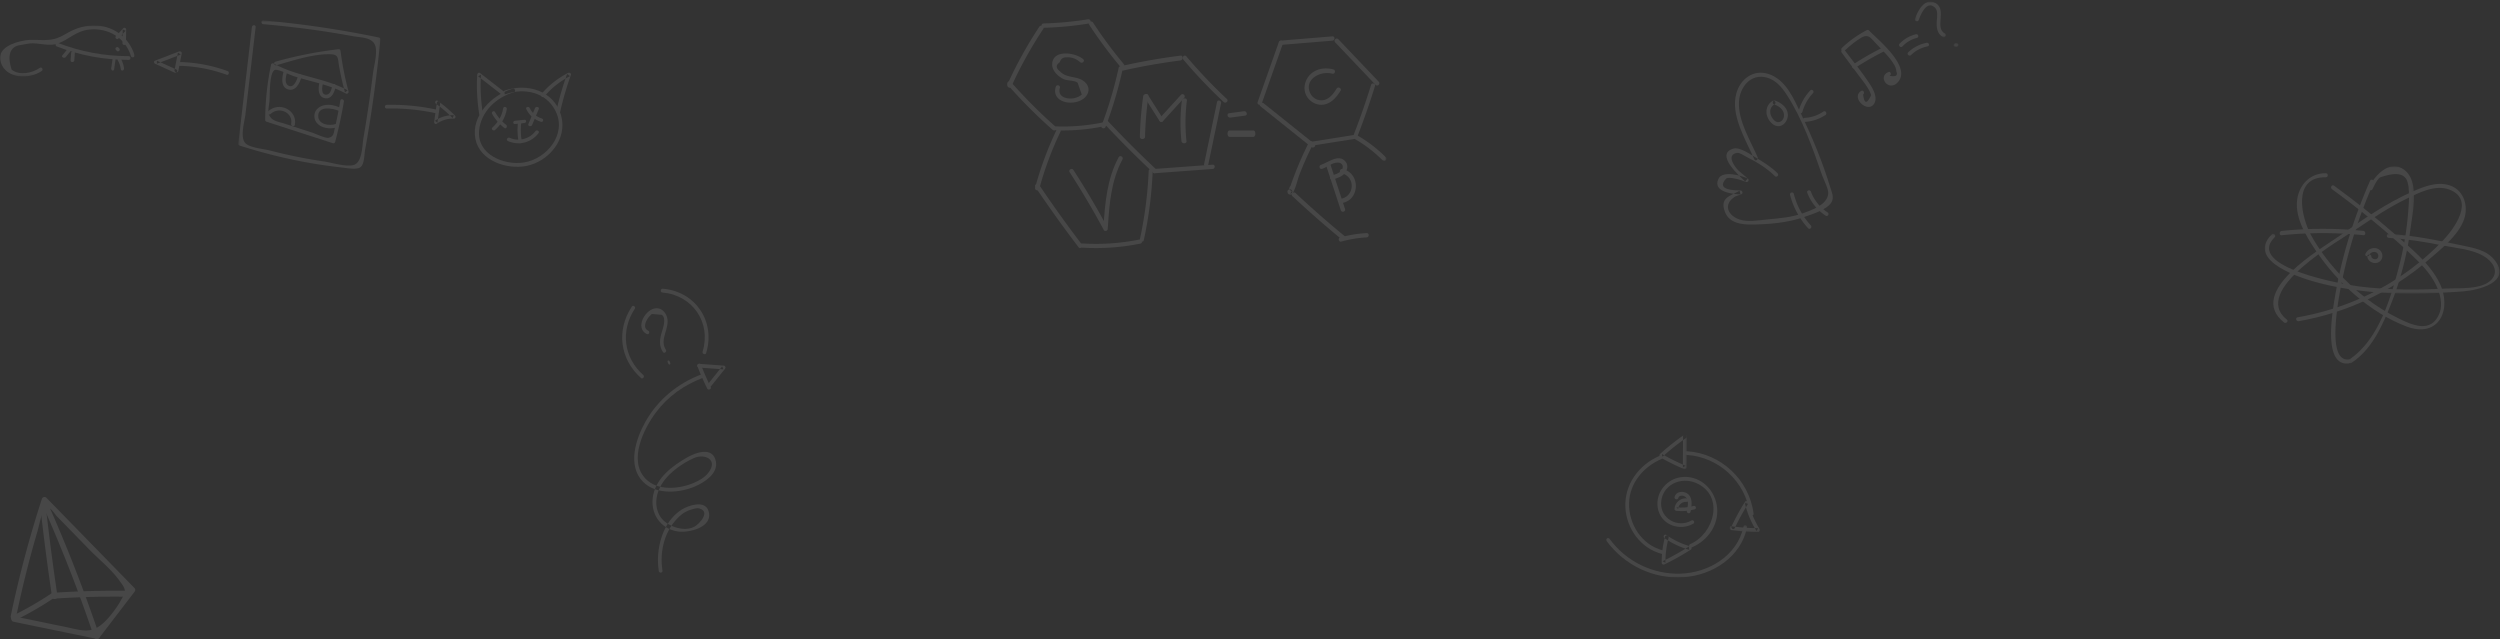 <svg xmlns="http://www.w3.org/2000/svg" xmlns:xlink="http://www.w3.org/1999/xlink" width="1169" height="299" viewBox="0 0 1169 299">
    <rect x="0" y="0" width="1169" height="299" fill="#333333" stroke="none"/>
    <defs>
        <path id="a" d="M0 .544h65.96V25H0z"/>
        <path id="c" d="M.806.21h12.938v16.176H.806z"/>
        <path id="e" d="M.817.169h14.148V14.76H.817z"/>
        <path id="g" d="M.014.898h16.928v22.08H.014z"/>
        <path id="i" d="M.972.063h15.356v12.229H.972z"/>
        <path id="k" d="M0 .908h62.95v23.839H0z"/>
        <path id="m" d="M.41.551h66.478V70H.411z"/>
        <path id="o" d="M.388.74H14.91v16.679H.388z"/>
        <path id="q" d="M.463.186h2.345v1.696H.463z"/>
        <path id="s" d="M.143.749h30.653v92.1H.143z"/>
        <path id="u" d="M0 .33h109.778v27.972H0z"/>
    </defs>
    <g fill="none" fill-rule="evenodd" opacity=".1">
        <g fill="#FFF">
            <path d="M309.78 266.807c-1.485-9.154 1.09-19.203 8.124-25.55 1.55-1.397 3.1-2.307 5.086-2.914 1.094-.335 2.718-.908 3.871-.628 5.61 1.37.275 7.207-2.124 8.536-4.955 2.745-13.115-.262-15.9-4.548-3.408-5.243-2.01-11.863 1.453-16.635 3.297-4.543 8.977-8.541 14.15-10.864 4.971-2.235 11.681.623 6.707 6.966-1.632 2.08-4.335 3.616-6.73 4.63-6.81 2.884-16.893 3.89-22.501-1.899-8.267-8.535-.96-23.393 4.887-31.164 5.576-7.41 13.117-12.748 21.734-16.008 1.046-.396.361-2.002-.682-1.608-11.012 4.166-20.27 11.8-26.081 22.141-4.464 7.95-8.573 20.5-1.046 28.062 6.137 6.162 17.07 5.255 24.37 2.083 4.332-1.88 10.67-5.927 9.675-11.502-1.312-7.348-9.467-4.332-13.657-1.907-6.735 3.899-14.05 9.347-15.68 17.494-1.676 8.365 3.185 15.761 11.556 17.039 4.989.76 17.091-1.975 14.201-9.898-1.775-4.864-9.356-2.279-12.459-.332-9.092 5.705-12.29 18.776-10.674 28.732.18 1.11 1.9.884 1.72-.226M295.428 143.377c-7.344 11.192-5.545 24.619 4.303 33.377.827.736 1.884-.656 1.06-1.389-9.125-8.114-10.747-20.643-3.968-30.975.612-.932-.777-1.956-1.395-1.013M309.715 136.776c14.094 1.204 22.973 14.021 18.822 27.619-.334 1.096 1.326 1.772 1.663.668 4.47-14.642-4.89-28.752-20.254-30.063-1.15-.098-1.383 1.677-.231 1.776M303.094 154.602c-2.779-1.35-.99-4.682.254-6.33l1.434-1.455 4.713.4c2.4 1.778.243 6.949-.315 9.033-.8 3-.924 5.69.802 8.353.603.93 1.953-.146 1.352-1.074-3.197-4.928 2.164-10.153.533-15.333-.67-2.131-2.376-4.03-4.737-4.067-5.247-.086-10.542 9.225-4.682 12.074 1.002.487 1.642-1.117.646-1.6M312.26 169.51l.169.398c.407.961 1.329.573.92-.39l-.169-.398c-.408-.962-1.329-.572-.92.39"/>
            <path d="M326.143 171.294a114.63 114.63 0 0 0 4.534 10.353c.504 1.01 2.151.319 1.645-.698a114.63 114.63 0 0 1-4.534-10.353c-.405-1.062-2.048-.361-1.645.698"/>
            <path d="M326.77 171.857c3.834.284 7.667.567 11.5.848l-.59-1.389-6.615 8.24c-.703.874.697 1.923 1.4 1.045l6.615-8.24c.398-.494.056-1.34-.59-1.389-3.833-.281-7.666-.565-11.5-.848-1.116-.082-1.342 1.651-.22 1.733"/>
        </g>
        <g fill="#FFF">
            <path d="M7.449 288.8c2.837-13.562 6.141-27.015 10.064-40.314.303-1.026 2.42-10.4 3.333-10.837 2.7-1.293 4.248 2.234 5.868 3.895 5.033 5.157 10.063 10.316 15.094 15.474 4.423 4.533 9.97 8.976 13.723 14.064 3.63 4.924 3.654 4.933.632 10.264-1.739 3.069-4.635 6.85-7.098 9.273-6.284 6.184-10.577 4.159-18.734 2.478-7.74-1.595-15.479-3.188-23.218-4.785-1.594-.326-2.416 2.078-.807 2.411 12.898 2.655 25.796 5.312 38.694 7.97.602.124 1.1-.025 1.476-.517 5.52-7.21 11.04-14.422 16.56-21.635.331-.433.247-1.163-.124-1.544l-41.166-42.194c-.653-.672-1.857-.472-2.159.458a526.908 526.908 0 0 0-14.563 54.747c-.331 1.583 2.09 2.388 2.425.792"/>
            <path d="M19.73 235.744a698.634 698.634 0 0 1 24.252 62.088c.515 1.525 3.024 1.012 2.503-.532a706.229 706.229 0 0 0-24.481-62.729c-.665-1.485-2.938-.313-2.274 1.173M6.94 290.133a154.184 154.184 0 0 0 18.197-10.47c1.312-.88.196-3.049-1.137-2.157a154.474 154.474 0 0 1-18.197 10.469c-1.442.704-.309 2.863 1.137 2.158"/>
            <path d="M25.749 279.894a426.99 426.99 0 0 1 33.514-.872c1.644.02 1.756-2.744.105-2.764a433.25 433.25 0 0 0-34.198.916c-1.635.109-1.043 2.828.579 2.72"/>
            <path d="M26.86 278.572a1102.186 1102.186 0 0 1-5.473-42.007c-.184-1.657-2.698-1.11-2.514.534 1.554 14.04 3.38 28.038 5.472 42.008.248 1.651 2.762 1.11 2.515-.535"/>
        </g>
        <g transform="translate(751 245)">
            <mask id="b" fill="#fff">
                <use xlink:href="#a"/>
            </mask>
            <path fill="#FFF" d="M.163 7.859C8.56 19.376 22.365 25.981 36.572 24.881c13.36-1.033 26.462-9.436 29.367-23.251.23-1.09-1.426-1.556-1.657-.461-2.891 13.744-16.37 21.71-29.612 22.075-12.933.358-25.364-5.757-33.022-16.263-.65-.889-2.142-.023-1.485.878" mask="url(#b)"/>
        </g>
        <path fill="#FFF" d="M819.991 240.17c-2.114-15.834-15.223-28.164-31.152-29.168-1.121-.071-1.116 1.676 0 1.747 14.888.938 27.426 12.569 29.409 27.421.146 1.099 1.892 1.114 1.743 0M776.185 213.08c-9.937 4.208-16.745 13.566-16.149 24.319.54 9.744 7.063 18.948 16.877 21.567 1.09.29 1.556-1.355.467-1.645-9.822-2.622-15.794-12.269-15.629-21.921.163-9.437 6.724-17.206 15.32-20.848 1.032-.436.14-1.907-.886-1.473"/>
        <path fill="#FFF" d="M791.157 255.923c7.773-3.3 13.11-11.234 11.581-19.836-1.424-8.032-8.522-14.14-16.866-12.935-7.284 1.052-12.485 8.368-10.413 15.6 2.008 7.003 10.277 9.584 16.328 6.125.958-.547.093-2.03-.868-1.48-6.454 3.69-14.679-.934-14.171-8.531.547-8.183 9.205-12.076 16.263-9.052 13.624 5.837 8.602 23.82-2.722 28.629-1.015.43-.139 1.908.868 1.48"/>
        <path fill="#FFF" d="M784.755 232.862c.369-1.507 2.528-1.254 3.45-.436 1.698 1.506.965 4.569.557 6.454-.244 1.124 1.482 1.605 1.725.476.623-2.878 1.26-7.097-1.863-8.801-1.982-1.085-4.99-.633-5.594 1.829-.275 1.12 1.45 1.598 1.725.478"/>
        <path fill="#FFF" d="M788.709 233.016c-3.066-.233-5.657 2.121-5.709 5.024-.01.481.403.771.86.821 2.895.321 5.738.083 8.535-.694 1.061-.294.61-1.88-.457-1.584-2.66.738-5.33.94-8.077.635.286.275.572.548.86.822.037-2.057 1.875-3.541 3.988-3.381 1.104.084 1.098-1.56 0-1.643"/>
        <g transform="translate(775 203)">
            <mask id="d" fill="#fff">
                <use xlink:href="#c"/>
            </mask>
            <path fill="#FFF" d="M12.435.367A114.938 114.938 0 0 0 1.06 9.433c-.417.378-.294 1.09.177 1.358a104.19 104.19 0 0 0 11.107 5.505c.59.25 1.312-.032 1.316-.748l.084-14.483c.006-1.114-1.744-1.116-1.75 0l-.084 14.483 1.316-.747A104.422 104.422 0 0 1 2.12 9.297c.06.453.12.907.178 1.36a111.234 111.234 0 0 1 11.02-8.796c.914-.636.04-2.139-.883-1.494" mask="url(#d)"/>
        </g>
        <g transform="translate(808 234)">
            <mask id="f" fill="#fff">
                <use xlink:href="#e"/>
            </mask>
            <path fill="#FFF" d="M3.157 12.961c1.88-3.96 3.978-7.782 6.301-11.48l-1.557-.21a43.094 43.094 0 0 0 5.468 13.05l.736-1.332a97.304 97.304 0 0 1-12.478-.9c-1.084-.148-1.075 1.624 0 1.772 4.144.568 8.298.867 12.478.9.622.002 1.094-.767.735-1.334A41.598 41.598 0 0 1 9.544.799C9.36.025 8.371-.026 7.987.588a111.17 111.17 0 0 0-6.302 11.48c-.484 1.018.986 1.916 1.472.893" mask="url(#f)"/>
        </g>
        <path fill="#FFF" d="M778.55 251.01a47.252 47.252 0 0 0-1.55 12.16c.003.672.73 1.013 1.312.73a119.67 119.67 0 0 0 12.275-6.878c.62-.398.534-1.333-.208-1.546a37.412 37.412 0 0 1-11.186-5.32c-.912-.635-1.783.831-.878 1.46a38.823 38.823 0 0 0 11.6 5.49l-.208-1.546a119.68 119.68 0 0 1-12.275 6.88l1.311.73a45.521 45.521 0 0 1 1.489-11.71c.275-1.056-1.405-1.505-1.681-.45"/>
        <g>
            <path fill="#FFF" d="M486.003 12.48a193.356 193.356 0 0 0-14.9 26.921c-.553 1.216 1.264 2.282 1.82 1.056a193.366 193.366 0 0 1 14.902-26.921c.745-1.13-1.08-2.178-1.822-1.056"/>
            <path fill="#FFF" d="M471.26 39.73a238.703 238.703 0 0 0 20.968 21c.973.861 2.425-.54 1.448-1.403a238.703 238.703 0 0 1-20.968-21c-.857-.971-2.3.438-1.448 1.404M487.955 13a159.63 159.63 0 0 0 21.33-2.023c1.253-.204.721-2.164-.526-1.962a155.825 155.825 0 0 1-20.804 1.949c-1.271.034-1.276 2.07 0 2.036"/>
            <g transform="translate(509 9)">
                <mask id="h" fill="#fff">
                    <use xlink:href="#g"/>
                </mask>
                <path fill="#FFF" d="M.18 2.39a212.765 212.765 0 0 0 15.04 20.245c.845 1.01 2.31-.429 1.471-1.43A207.658 207.658 0 0 1 1.978 1.368C1.261.274-.54 1.287.181 2.391" mask="url(#h)"/>
            </g>
            <path fill="#FFF" d="M516.966 59.308a190.537 190.537 0 0 0 8.005-27.016c.283-1.297-1.608-1.85-1.892-.55a190.601 190.601 0 0 1-8.005 27.016c-.468 1.238 1.427 1.775 1.892.55"/>
            <path fill="#FFF" d="M525.272 32.974a286.827 286.827 0 0 1 26.76-4.705c1.283-.162 1.298-2.425 0-2.26a293.016 293.016 0 0 0-27.3 4.785c-1.282.288-.739 2.468.54 2.18"/>
            <path fill="#FFF" d="M553.252 27.768a238.822 238.822 0 0 0 18.953 19.942c.966.906 2.447-.518 1.48-1.425a238.819 238.819 0 0 1-18.953-19.943c-.852-1.005-2.323.429-1.48 1.426M569.078 47.722l-6.053 29.02c-.264 1.263 1.633 1.802 1.897.536l6.053-29.02c.264-1.263-1.633-1.802-1.897-.536M493.993 60.95a94.108 94.108 0 0 0 23.273-2.135c1.286-.283.741-2.067-.548-1.785a91.874 91.874 0 0 1-22.725 2.07c-1.325-.042-1.323 1.808 0 1.85"/>
            <path fill="#FFF" d="M516.284 57.768a511.027 511.027 0 0 0 22.912 22.94c.973.914 2.46-.53 1.487-1.445a509.324 509.324 0 0 1-22.913-22.94c-.913-.974-2.395.475-1.486 1.445"/>
            <path fill="#FFF" d="M540.013 80.996l26.974-1.985c1.345-.1 1.356-2.107 0-2.007l-26.974 1.985c-1.345.1-1.356 2.107 0 2.007M575.344 54.989l6.88-.93c1.36-.183.781-2.23-.569-2.048l-6.88.93c-1.358.183-.78 2.228.57 2.048M574.957 64h11.087c1.273 0 1.276-3 0-3h-11.087c-1.275 0-1.277 3 0 3M494.155 60.531a157.72 157.72 0 0 0-10.112 27.172c-.354 1.3 1.577 1.856 1.93.557a154.801 154.801 0 0 1 9.91-26.67c.578-1.201-1.148-2.266-1.728-1.059"/>
            <path fill="#FFF" d="M484.179 87.504a598.427 598.427 0 0 0 20.174 28.137c.796 1.046 2.203-.427 1.415-1.463a590.5 590.5 0 0 1-19.86-27.718c-.732-1.084-2.467-.052-1.729 1.044"/>
            <path fill="#FFF" d="M505.977 115.796c9.212.573 18.26-.063 27.294-1.883 1.277-.257.736-2.146-.542-1.889-8.862 1.785-17.724 2.373-26.752 1.812-1.305-.081-1.3 1.878 0 1.96"/>
            <path fill="#FFF" d="M537.114 79.983a184.705 184.705 0 0 1-4.085 31.746c-.278 1.276 1.54 1.82 1.818.543A187.843 187.843 0 0 0 539 79.982c.054-1.311-1.83-1.308-1.885 0M598.964 20.996l24.072-1.98c1.28-.106 1.29-2.118 0-2.012l-24.072 1.98c-1.28.105-1.29 2.117 0 2.012"/>
            <path fill="#FFF" d="M624.288 19.763c6.307 6.638 12.615 13.276 18.921 19.915.924.971 2.423-.473 1.503-1.441-6.306-6.639-12.614-13.277-18.921-19.915-.924-.97-2.423.472-1.503 1.44M597.976 19.702l-9.912 28.051c-.44 1.246 1.524 1.783 1.961.545l9.911-28.051c.44-1.246-1.523-1.783-1.96-.545"/>
            <path fill="#FFF" d="M589.352 49.68l23.818 19.073c1.03.822 2.516-.603 1.478-1.432L590.83 48.248c-1.03-.825-2.516.602-1.478 1.433"/>
            <path fill="#FFF" d="M614.274 67.984l19.992-3.168c1.285-.205.74-2.003-.539-1.8l-19.994 3.17c-1.284.203-.739 2.001.54 1.798"/>
            <path fill="#FFF" d="M612.063 66.517c-1.795 3.605-3.49 7.25-5.036 10.957a162.36 162.36 0 0 0-3.578 9.434c-.975 1.165-.767 1.969.624 2.414l-.737 1.236c.064-.013.128-.03.193-.044 1.32-.302.76-2.242-.563-1.938l-.193.043c-.553.128-.887.726-.737 1.237.032.113.066.224.098.338.098.33.384.618.739.702l.316.074c.45.106.958-.07 1.193-.462 1.636-2.746 2.255-6.392 3.423-9.378 1.81-4.621 3.862-9.144 6.083-13.598.578-1.163-1.242-2.184-1.825-1.015"/>
            <path fill="#FFF" d="M604.314 91.705a478.58 478.58 0 0 0 22.841 20.036c1.023.842 2.53-.565 1.5-1.412a477.721 477.721 0 0 1-22.841-20.038c-.97-.905-2.47.507-1.5 1.414"/>
            <path fill="#FFF" d="M627.225 112.959a54.092 54.092 0 0 1 11.82-1.956c1.27-.065 1.277-2.069 0-2.001-4.192.222-8.3.89-12.346 2.025-1.226.345-.705 2.278.526 1.932"/>
            <g transform="translate(632 63)">
                <mask id="j" fill="#fff">
                    <use xlink:href="#i"/>
                </mask>
                <path fill="#FFF" d="M1.478 1.97a62.76 62.76 0 0 1 13.048 10.012c.947.947 2.448-.491 1.502-1.437A64.94 64.94 0 0 0 2.551.217C1.378-.463.309 1.294 1.478 1.97" mask="url(#j)"/>
            </g>
            <path fill="#FFF" d="M634.907 63.333a345.563 345.563 0 0 0 8.041-23.102c.382-1.232-1.453-1.761-1.832-.534a344.663 344.663 0 0 1-8.042 23.1c-.463 1.197 1.374 1.718 1.833.536M623.492 32.468c-3.697-.99-7.84-.481-10.676 2.23-2.527 2.415-3.605 6.323-2.182 9.552 1.308 2.966 4.566 5.03 7.896 4.72 3.832-.36 6.435-3.529 8.308-6.501.712-1.13-1.107-2.161-1.817-1.037-1.19 1.888-2.611 3.9-4.713 4.913-2.973 1.434-6.421-.002-7.708-2.905-2.848-6.442 4.907-10.444 10.331-8.99 1.309.35 1.868-1.63.561-1.982M620.055 77.238L626.96 98.3c.405 1.232 2.39.704 1.984-.537l-6.906-21.06c-.404-1.233-2.392-.707-1.984.536"/>
            <path fill="#FFF" d="M618.25 78.942c2.393-.78 4.627-2.904 7.224-2.925 2.383-.019 3.097 2.039 1.742 3.743-1.071 1.345-2.963 1.84-4.587 2.32-1.254.372-.718 2.245.547 1.87 2.094-.62 4.407-1.334 5.76-3.089 1.152-1.494 1.539-3.673.296-5.23-3.143-3.944-8.236.369-11.528 1.44-1.239.406-.707 2.279.546 1.87"/>
            <path fill="#FFF" d="M627.228 81.001c6.776 1.518 6.261 11.051-.515 12.012-1.25.177-.717 2.153.525 1.976 8.764-1.244 9.086-14.044.515-15.962-1.237-.277-1.765 1.696-.525 1.974M535.426 63.987a161.43 161.43 0 0 1 1.563-18.989c.19-1.337-2.237-1.325-2.425 0A161.43 161.43 0 0 0 533 63.988c-.03 1.35 2.395 1.35 2.426 0"/>
            <path fill="#FFF" d="M535.167 45.497l7.008 11.04c.69 1.086 2.354.063 1.658-1.034-2.335-3.68-4.672-7.36-7.01-11.04-.689-1.086-2.352-.063-1.656 1.034"/>
            <path fill="#FFF" d="M543.764 56.672c3.32-3.64 6.64-7.276 9.962-10.913.89-.976-.595-2.411-1.49-1.43l-9.962 10.912c-.89.976.595 2.411 1.49 1.43"/>
            <path fill="#FFF" d="M552.647 46.97a83.2 83.2 0 0 0-.191 19.055c.137 1.294 2.482 1.307 2.345 0a83.199 83.199 0 0 1 .191-19.054c.161-1.3-2.184-1.289-2.345 0M506.507 27.677c-3.584-3.147-14.5-4.823-14.507 2.548-.003 2.923 2.792 5.516 5.199 6.7 1.893.933 5.085.538 6.689 1.745.65 1.844 1.298 3.69 1.947 5.535a7.762 7.762 0 0 1-3.5 1.675c-2.957.669-8.042-.337-6.732-4.767.363-1.234-1.564-1.763-1.929-.53-2.496 8.453 11.255 9.71 14.696 3.622 1.645-2.91-.146-5.75-2.907-7.05-3.322-1.564-7.08-.844-9.83-3.801-1.964-1.48-1.999-2.896-.105-4.248.532-1.629 1.621-2.387 3.268-2.277 2.39-.19 4.527.704 6.297 2.26.963.844 2.381-.563 1.414-1.412M500.173 80.53a387.723 387.723 0 0 1 15.934 26.956c.634 1.176 2.392.124 1.757-1.055a388.387 388.387 0 0 0-15.936-26.955c-.72-1.115-2.483-.068-1.755 1.055"/>
            <path fill="#FFF" d="M518.062 106.027c.666-10.89 1.552-21.681 6.81-31.502.616-1.149-1.162-2.172-1.778-1.02-5.421 10.125-6.405 21.293-7.092 32.522-.079 1.3 1.98 1.295 2.06 0"/>
        </g>
        <g>
            <path fill="#FFF" d="M129.256 30.512c7.56-2.136 16.378-5.1 24.284-5.164 5.03-.041 4.259 1.402 5.072 5.98.712 4.001 1.643 7.95 2.693 11.874l1.268-.976c-10.912-5.909-23.746-6.401-34.558-12.52-.46-.26-1.151-.042-1.269.517A128.372 128.372 0 0 0 124 56.073c-.003.394.272.716.634.834l31.023 10.058c.441.142.947-.167 1.063-.604a213.685 213.685 0 0 0 4.086-18.874c.185-1.09-1.478-1.556-1.665-.46-.74 4.368-1.583 8.71-2.604 13.021-.532 2.244-.451 3.908-3.006 4.41-1.33.262-6.441-2.088-7.755-2.513-4.31-1.397-8.619-2.794-12.926-4.192-2.705-.875-5.978-1.137-7.11-4.262-.609-1.677.166-4.731.29-6.447.201-2.78-.165-12.896 2.424-14.307 1.258-.686 7.013 2.276 8.775 2.841 8.265 2.655 16.746 3.957 24.472 8.142.656.355 1.467-.233 1.268-.977a143.404 143.404 0 0 1-3.728-18.874c-.054-.419-.354-.923-.864-.864a188.024 188.024 0 0 0-29.58 5.84c-1.067.302-.613 1.97.46 1.667"/>
            <path fill="#FFF" d="M132.583 33.61c-.747 2.64-1.305 6.89 1.815 8.105 3.676 1.428 5.883-2.817 6.576-5.887.245-1.088-1.341-1.553-1.587-.463-.437 1.935-2.115 6.373-4.775 4.52-1.683-1.171-.906-4.172-.443-5.814.304-1.073-1.285-1.533-1.586-.461M149.378 38.604c-.646 2.58-.837 6.716 2.572 7.334 3.23.584 4.558-3.09 5.032-5.606.203-1.07-1.404-1.528-1.607-.453-.299 1.578-.741 4.208-2.727 4.384-2.67.237-2.038-3.704-1.661-5.206.265-1.061-1.342-1.513-1.609-.453M159.54 50.518c-2.56-1.106-5.416-1.994-8.263-1.235-2.269.607-3.999 2.208-4.239 4.327-.6 5.302 5.966 7.554 10.781 5.808 1.06-.384.595-1.93-.48-1.539-3.475 1.26-8.656.286-8.531-3.805.141-4.719 6.79-3.487 9.82-2.178 1.04.45 1.955-.926.911-1.378M126.518 53.289c4.002-3.713 10.666-.59 9.63 4.67-.205 1.045 1.504 1.492 1.711.442 1.345-6.834-7.26-11.232-12.596-6.285-.812.754.443 1.926 1.255 1.173M239.792 41.48c-9.46 2.664-19.674 12.538-17.495 23.48 2.058 10.337 14.876 14.45 23.933 12.617 10.434-2.113 19.287-12.62 16.117-23.685-3.324-11.605-16.002-15.143-26.369-11.547-1.04.362-.593 2.044.459 1.677 8.705-3.02 18.878-1.042 23.338 7.897 5.462 10.947-4.263 22.43-14.86 24.071-9.198 1.426-21.982-3.719-20.882-14.977.865-8.837 8.093-15.567 16.217-17.855 1.065-.3.612-1.98-.458-1.677"/>
            <path fill="#FFF" d="M254.52 45.104c3.348-3.917 7.314-7.07 12.012-9.516l-1.356-.97a147.272 147.272 0 0 0-5.043 17.308c-.245 1.078 1.533 1.54 1.778.456a147.073 147.073 0 0 1 5.044-17.308c.263-.735-.684-1.32-1.354-.97-4.832 2.518-8.934 5.749-12.384 9.785-.732.856.565 2.08 1.304 1.215M235.634 42.832l-11.18-8.683c-.565-.438-1.273.171-1.306.764-.369 6.198-.044 12.321.935 18.448.18 1.12 1.854.644 1.676-.47a82.507 82.507 0 0 1-.873-17.978l-1.309.763 11.18 8.681c.888.69 1.756-.844.877-1.525M230.126 53.278c1.5 2.611 3.425 4.808 5.73 6.568.833.637 1.62-.863.794-1.495-2.079-1.588-3.814-3.594-5.167-5.947-.54-.939-1.9-.07-1.357.874"/>
            <path fill="#FFF" d="M235.307 50.6c-.607 3.514-2.301 6.565-5.036 8.997-.822.73.412 1.902 1.23 1.173 2.93-2.605 4.833-5.957 5.486-9.73.18-1.043-1.499-1.493-1.68-.44M246.067 50.944c1.277 2.867 3.7 5.007 6.889 6.01 1.045.328 1.493-1.197.455-1.524-2.566-.806-4.659-2.586-5.692-4.906-.413-.927-2.07-.522-1.652.42"/>
            <path fill="#FFF" d="M250.174 50.554l-3.112 7.457c-.413.987 1.355 1.414 1.764.435l3.112-7.457c.412-.987-1.356-1.414-1.764-.435M240.77 57.995l4.46-.462c1.02-.105 1.032-1.634 0-1.528l-4.46.462c-1.021.105-1.032 1.634 0 1.528"/>
            <path fill="#FFF" d="M242.145 57.812a31.335 31.335 0 0 0 .357 8.576c.19 1.072 1.672.618 1.481-.453-.48-2.7-.566-5.39-.302-8.123.105-1.087-1.432-1.079-1.536 0"/>
            <path fill="#FFF" d="M237.452 65.929c5.128 2.31 11.014.795 14.38-3.687.67-.892-.84-1.755-1.503-.873-2.758 3.673-7.803 4.957-12 3.067-1.011-.455-1.896 1.033-.877 1.493"/>
            <g transform="translate(0 11)">
                <mask id="l" fill="#fff">
                    <use xlink:href="#k"/>
                </mask>
                <path fill="#FFF" d="M62.908 14.76C60.47 6.823 53.578 1.35 45.068.935c-4.595-.225-9.157 1.003-13.134 3.255-4.015 2.277-6.013 3.472-11.19 3.549-3.137.045-5.999-.36-9.162.16-4.915.81-13.306 3.53-11.27 10.126 2.471 8.005 13.407 8.133 19.19 4.18.913-.625.044-2.11-.879-1.478-3.559 2.432-9.415 3.818-13.223.808-2.11-6.94-.712-10.769 4.192-11.49l4.24-.729c4.291-.415 9.207 1.574 13.321.017 5.283-1.999 8.577-5.94 14.743-6.529C50.75 1.96 58.624 6.732 61.23 15.217c.323 1.053 2.004.603 1.678-.456" mask="url(#l)"/>
            </g>
            <path fill="#FFF" d="M26.574 21.742C37.45 25.936 48.58 28 60.182 28c1.09 0 1.091-1.746 0-1.746-11.444-.001-22.45-2.067-33.158-6.195-1.022-.394-1.464 1.294-.45 1.683"/>
            <path fill="#FFF" d="M31.227 23.346l-2.073 2.552c-.658.811.963 1.563 1.619.756.69-.85 1.382-1.7 2.072-2.552.66-.811-.963-1.563-1.618-.756M33.256 24.774l-.254 3.452c-.075 1.034 1.667 1.03 1.742 0l.254-3.452c.076-1.034-1.667-1.03-1.742 0M52.632 27.647l-.618 4.23c-.164 1.127 1.188 1.61 1.354.476l.618-4.23c.164-1.127-1.19-1.61-1.354-.476M55.132 28.326c.706 1.236 1.146 2.556 1.353 4.02.163 1.146 1.665.66 1.503-.481a12.513 12.513 0 0 0-1.512-4.452c-.55-.967-1.9-.06-1.344.913M54.195 23.303l.396.44c.675.75 1.882-.303 1.214-1.045l-.396-.44c-.675-.75-1.882.302-1.214 1.045M55.357 18.014c1.136-1.216 2.272-2.432 3.408-3.651l-1.37-.565c-.038 2.142-.077 4.286-.114 6.43-.02 1.03 1.585 1.03 1.605 0 .037-2.144.075-4.288.114-6.43.011-.68-.895-1.076-1.37-.567l-3.408 3.65c-.704.754.429 1.89 1.135 1.133"/>
            <g transform="translate(111 9)">
                <mask id="n" fill="#fff">
                    <use xlink:href="#m"/>
                </mask>
                <path fill="#FFF" d="M6.794 3.636c-2.126 18.2-4.252 36.398-6.38 54.596-.044.387.305.737.641.845 10.692 3.397 21.558 6.154 32.61 8.089a241.865 241.865 0 0 0 15.593 2.21c2.32.252 6.071 1.347 8.217-.144 1.948-1.356 1.873-6.093 2.197-7.878a637.903 637.903 0 0 0 2.94-17.624c1.735-11.405 3.137-22.852 4.274-34.331.034-.357-.295-.771-.641-.843a466.472 466.472 0 0 0-54.122-8c-1.118-.1-1.113 1.651 0 1.75 9.88.873 19.727 2.015 29.53 3.527a447.47 447.47 0 0 1 12.095 2.04c4.46.815 10.296.438 10.981 5.63.497 3.762-.923 8.497-1.392 12.291a624.391 624.391 0 0 1-4.39 29.68c-.589 3.414-.467 11.46-4.542 12.658-3.61 1.06-10.313-1.11-13.892-1.63a230.846 230.846 0 0 1-12.736-2.227 240.787 240.787 0 0 1-12.6-2.91c-2.97-.77-8.844-1.194-11.192-3.193-3.01-2.56-.617-10.287-.23-13.588l1.594-13.649 3.19-27.299c.13-1.117-1.616-1.107-1.745 0" mask="url(#n)"/>
            </g>
            <path fill="#FFF" d="M83.382 33.217l1.6-8.209c.144-.741-.596-1.211-1.351-.921-3.727 1.43-7.453 2.858-11.18 4.289-.631.242-.57 1.148 0 1.408l9.06 4.118c1.051.48 1.983-.93.928-1.408l-9.06-4.118v1.408l11.18-4.288-1.352-.921-1.6 8.208c-.199 1.028 1.573 1.469 1.775.434"/>
            <path fill="#FFF" d="M83.823 30.778c7.608.177 14.956 1.568 22.139 4.169 1.038.375 1.484-1.342.452-1.715A70.499 70.499 0 0 0 83.823 29c-1.097-.025-1.097 1.753 0 1.778M204.279 48.01c-.423 2.985-.848 5.97-1.27 8.952-.087.617.528 1.342 1.166.904 2.426-1.66 5.11-2.47 8.043-2.408.697.015 1.036-.88.562-1.365a61.306 61.306 0 0 0-8.12-6.947c-.835-.597-1.629.79-.802 1.382a58.895 58.895 0 0 1 7.799 6.697c.187-.456.375-.91.561-1.367-3.187-.067-6.206.822-8.844 2.627.389.3.776.603 1.166.904l1.27-8.953c.143-1.007-1.388-1.443-1.531-.425"/>
            <path fill="#FFF" d="M204.374 51.315a98.957 98.957 0 0 0-23.531-2.29c-1.122.025-1.126 1.746 0 1.722a96.957 96.957 0 0 1 23.066 2.23c1.096.24 1.562-1.42.465-1.662"/>
        </g>
        <g>
            <path fill="#FFF" d="M831.219 81.056c-2.972-3.046-6.855-5.394-10.488-7.536-2.245-1.323-7.255-4.894-10.216-4.028-8.999 2.635 3.418 13.274 5.57 15.396l1.106-1.44c-3.016-1.4-11.677-3.834-13.614.117-3.112 6.347 7.23 7.253 10.306 7.348l-.461-1.71c-4.512 2.51-9.395 3.246-6.813 9.955 1.985 5.16 7.738 5.9 12.586 5.839 7.976-.102 16.778-.824 24.31-3.49 3.596-1.274 11.144-3.507 12.99-7.112 1.165-2.272.04-4.448-.646-6.725-3.556-11.788-8.364-23.328-13.675-34.414-3.401-7.099-7.16-16.163-15.365-18.71-6.964-2.16-12.976 2.34-14.873 9.02-2.929 10.306 4.472 21.905 8.38 30.94.467 1.081 2.04.15 1.575-.926-3.398-7.857-9.087-16.908-8.758-25.74.262-7.01 5.447-13.726 13.19-11.525 3.937 1.12 6.738 4.343 8.887 7.6 7.477 11.324 12.371 25.255 16.795 38.004.774 2.226 3.12 6.437 2.873 8.749-.556 5.201-7.935 7.662-11.859 9.07-5.444 1.951-11.044 2.331-16.743 2.882-4.011.389-8.817 1.298-12.76.056-5.11-1.612-8.13-6.7-2.5-10.57.877-.604 2.334-.767 3.327-1.32.816-.453.417-1.683-.46-1.708-2.079-.065-11.992.01-6.75-5.547 1.153-1.223 7.557.768 9.137 1.5.893.413 1.894-.664 1.106-1.44-1.784-1.758-4.125-3.143-5.634-5.158-1.381-1.844-4.108-6.103.5-6.955 1.129-.208 3.2 1.263 4.267 1.798 4.645 2.336 9.764 5.331 13.42 9.078.823.844 2.113-.454 1.29-1.298"/>
            <path fill="#FFF" d="M828.88 47.192c-2.45 1.354-3.43 4.324-2.579 7.036.776 2.474 3.265 5.301 6.003 4.687 2.479-.555 4.062-3.466 3.623-5.986-.535-3.064-3.247-4.96-5.895-5.877-1.085-.375-1.55 1.405-.47 1.78 1.637.567 3.298 1.519 4.167 3.143.9 1.684.509 4.136-1.341 4.957-1.95.865-3.804-1.467-4.378-3.194-.648-1.95-.001-3.977 1.764-4.952 1.008-.558.114-2.15-.895-1.594M837.034 91.146c1.517 5.88 4.367 11.124 8.433 15.567.798.87 2.077-.438 1.283-1.305-3.866-4.224-6.527-9.168-7.968-14.752-.297-1.15-2.045-.663-1.748.49M845.06 90.073c1.676 4.478 4.617 8.167 8.632 10.78.962.626 1.855-.91.898-1.533-3.603-2.345-6.308-5.694-7.814-9.718-.397-1.061-2.117-.603-1.716.471M842.773 52.364a21.465 21.465 0 0 1 4.977-8.804c.79-.848-.477-2.131-1.27-1.28a23.485 23.485 0 0 0-5.44 9.603c-.322 1.12 1.411 1.598 1.733.48M843.879 56.998c3.493-.198 6.76-1.265 9.7-3.223.982-.654.068-2.28-.921-1.62-2.67 1.78-5.596 2.787-8.78 2.967-1.167.066-1.175 1.942 0 1.876M861.205 24.65c2.633 3.534 5.267 7.067 7.898 10.6 1.304 1.756 2.74 3.474 3.902 5.339a16.259 16.259 0 0 1 1.95 3.882c-1.968 4.285-3.222 4.173-3.76-.337.983-.625.084-2.245-.904-1.618-4.831 3.07 2.617 10.227 5.773 6.37 2.218-2.709-.007-6.894-1.514-9.242-3.643-5.679-8.064-10.927-12.08-16.318-.706-.95-1.965.384-1.265 1.324"/>
            <path fill="#FFF" d="M862.574 23.688c2.288-2.166 4.714-4.155 7.384-5.833 3.7-2.325 4.788-.113 7.423 2.67 1.814 1.916 3.706 3.785 5.424 5.788.928 1.08 1.853 2.216 2.573 3.448a7.68 7.68 0 0 1 1.38 3.723c.749 1.884-.328 2.54-3.23 1.965 1.076-.436.607-2.207-.486-1.763-5.294 2.145.114 9.49 4.402 4.75 6.57-7.269-9.547-20.025-13.478-24.175-.288-.304-.753-.33-1.107-.143a51.18 51.18 0 0 0-11.578 8.276c-.856.811.438 2.103 1.293 1.294"/>
            <path fill="#FFF" d="M867.335 31.851a132.022 132.022 0 0 1 14.2-8.105c1.05-.517.136-2.162-.911-1.648a132.035 132.035 0 0 0-14.2 8.107c-.983.646-.08 2.296.91 1.646M889.59 21.709c1.797-1.945 4.064-3.298 6.737-3.976 1.18-.3.679-2-.507-1.697-2.97.753-5.58 2.264-7.579 4.428-.792.86.551 2.108 1.35 1.245M893.624 25.726c2.077-2.046 4.674-3.413 7.686-4.04 1.208-.25.698-1.911-.514-1.66-3.314.689-6.251 2.23-8.536 4.482-.832.82.527 2.042 1.364 1.218"/>
            <g transform="translate(895)">
                <mask id="p" fill="#fff">
                    <use xlink:href="#o"/>
                </mask>
                <path fill="#FFF" d="M2.246 9.292c.78-2.38 3.678-9.312 7.46-5.811 1.59 1.471 1.086 4.243.946 6.121-.214 2.913-.022 6.16 2.846 7.697 1.063.57 2.011-1.049.946-1.619-4.915-2.634.923-10.935-4.144-14.104C5.239-1.591 1.685 4.986.439 8.794c-.377 1.149 1.432 1.642 1.807.498" mask="url(#p)"/>
            </g>
            <g transform="translate(913 20)">
                <mask id="r" fill="#fff">
                    <use xlink:href="#q"/>
                </mask>
                <path fill="#FFF" d="M1.143 1.804l.489.066C2.81 2.032 3.32.426 2.13.264L1.64.197C.46.036-.047 1.64 1.144 1.804" mask="url(#r)"/>
            </g>
        </g>
        <g>
            <path fill="#FFF" d="M1106.94 119.915c.154 1.76 1.757 3.05 3.64 3.084 1.988.037 3.428-1.522 3.42-3.325a3.666 3.666 0 0 0-3.232-3.639c-2.068-.26-3.964.948-4.7 2.717-.444 1.07 1.4 1.534 1.841.474.766-1.845 3.95-1.986 4.176.24.08.798-.333 1.657-1.273 1.747-.838.081-1.891-.454-1.964-1.298-.1-1.137-2.007-1.147-1.908 0M1108.262 84.492c-7.659 17.383-13.286 35.513-16.416 54.22-1.006 6.005-5.999 32.605 6.352 31.237 1.209-.132 1.22-2.012 0-1.879-12.155 1.346-2.794-38.301-1.5-43.717 3.188-13.352 7.671-26.332 13.214-38.913.483-1.099-1.163-2.055-1.65-.948"/>
            <g transform="translate(1098 77)">
                <mask id="t" fill="#fff">
                    <use xlink:href="#s"/>
                </mask>
                <path fill="#FFF" d="M1.534 92.686c9.16-6.099 13.793-16.005 17.822-25.83a148.093 148.093 0 0 0 9.853-37.321c.91-7.07 4.179-21.25-2.61-26.817-6.914-5.67-13.941 2.142-16.884 7.807-.558 1.071 1.085 2.02 1.644.945.907-1.746 1.975-4.254 3.513-5.494 7.852-2.777 12.2-1.821 13.045 2.866.253.852.38 1.724.38 2.618.358 3.369.062 6.798-.19 10.168a145.399 145.399 0 0 1-4.3 25.863C19.935 62.379 14.178 82.008.572 91.068c-1.008.672-.056 2.296.962 1.618" mask="url(#t)"/>
            </g>
            <path fill="#FFF" d="M1087.55 81.002c-6.58-.115-11.67 4.48-13.122 10.831-2.04 8.925 3.62 18.13 8.352 25.211 10.06 15.054 25.316 29.093 42.468 35.61 15.157 5.757 21.7-8.043 15.322-20.645-4.611-9.11-13.366-16.016-20.884-22.619-9.08-7.974-18.55-15.468-28.314-22.584-.986-.718-1.93.921-.956 1.634 12.61 9.186 24.768 19.03 36.143 29.713 4.656 4.375 9.483 9.022 12.377 14.808 1.96 3.923 3.47 9.167 1.767 13.516-3.798 9.699-12.983 5.391-18.772 2.59-11.027-5.34-20.971-13.104-29.139-22.2-4.574-5.094-8.705-10.697-12.027-16.692-4.717-8.511-9.075-27.56 6.785-27.282 1.219.02 1.219-1.87 0-1.89"/>
            <path fill="#FFF" d="M1069.336 149.452c-17.072-13.597 24.388-36.846 33.659-43.092 7.161-4.825 14.435-9.59 22.21-13.38 5.765-2.81 13.529-6.87 20.16-4.309 12.261 4.737 2.114 18.491-3.397 24.172-6.094 6.284-12.797 11.91-20.092 16.754-14.378 9.55-30.537 15.806-47.519 18.781-1.188.209-.683 2.017.5 1.81 22.386-3.921 43.398-13.657 60.597-28.565 6.02-5.217 15.757-12.755 17.305-21.14 1.082-5.85-1.491-11.968-7.353-13.823-6.008-1.898-12.224.662-17.648 3.07-11.963 5.311-22.859 12.907-33.54 20.39-8.804 6.167-44.147 26.375-26.21 40.66.936.744 2.274-.576 1.328-1.328"/>
            <g transform="translate(1059 109)">
                <mask id="v" fill="#fff">
                    <use xlink:href="#u"/>
                </mask>
                <path fill="#FFF" d="M3.287.608c-12.686 12.696 14.916 20.87 22.405 22.79 21.74 5.575 44.686 5.654 66.935 3.874 7.37-.588 23.018-4.33 14.854-14.655-3.758-4.752-9.868-5.699-15.431-6.893C80.768 3.3 69.515 1.091 57.98.332c-1.21-.078-1.204 1.797 0 1.875 8.486.558 16.843 1.876 25.172 3.555 6.093 1.225 13.697 1.741 19.138 4.933 3.968 2.327 7.463 6.827 3.772 10.995-4.384 4.949-15.518 3.91-21.49 4.232-13.415.72-26.93.702-40.28-.956-6.88-.855-53.753-8.943-39.673-23.032.856-.858-.476-2.183-1.332-1.326" mask="url(#v)"/>
            </g>
            <path fill="#FFF" d="M1066.902 109.995a187.858 187.858 0 0 1 38.195-.018c1.208.122 1.2-1.892 0-2.013a187.858 187.858 0 0 0-38.195.018c-1.197.122-1.209 2.135 0 2.013"/>
        </g>
    </g>
</svg>
